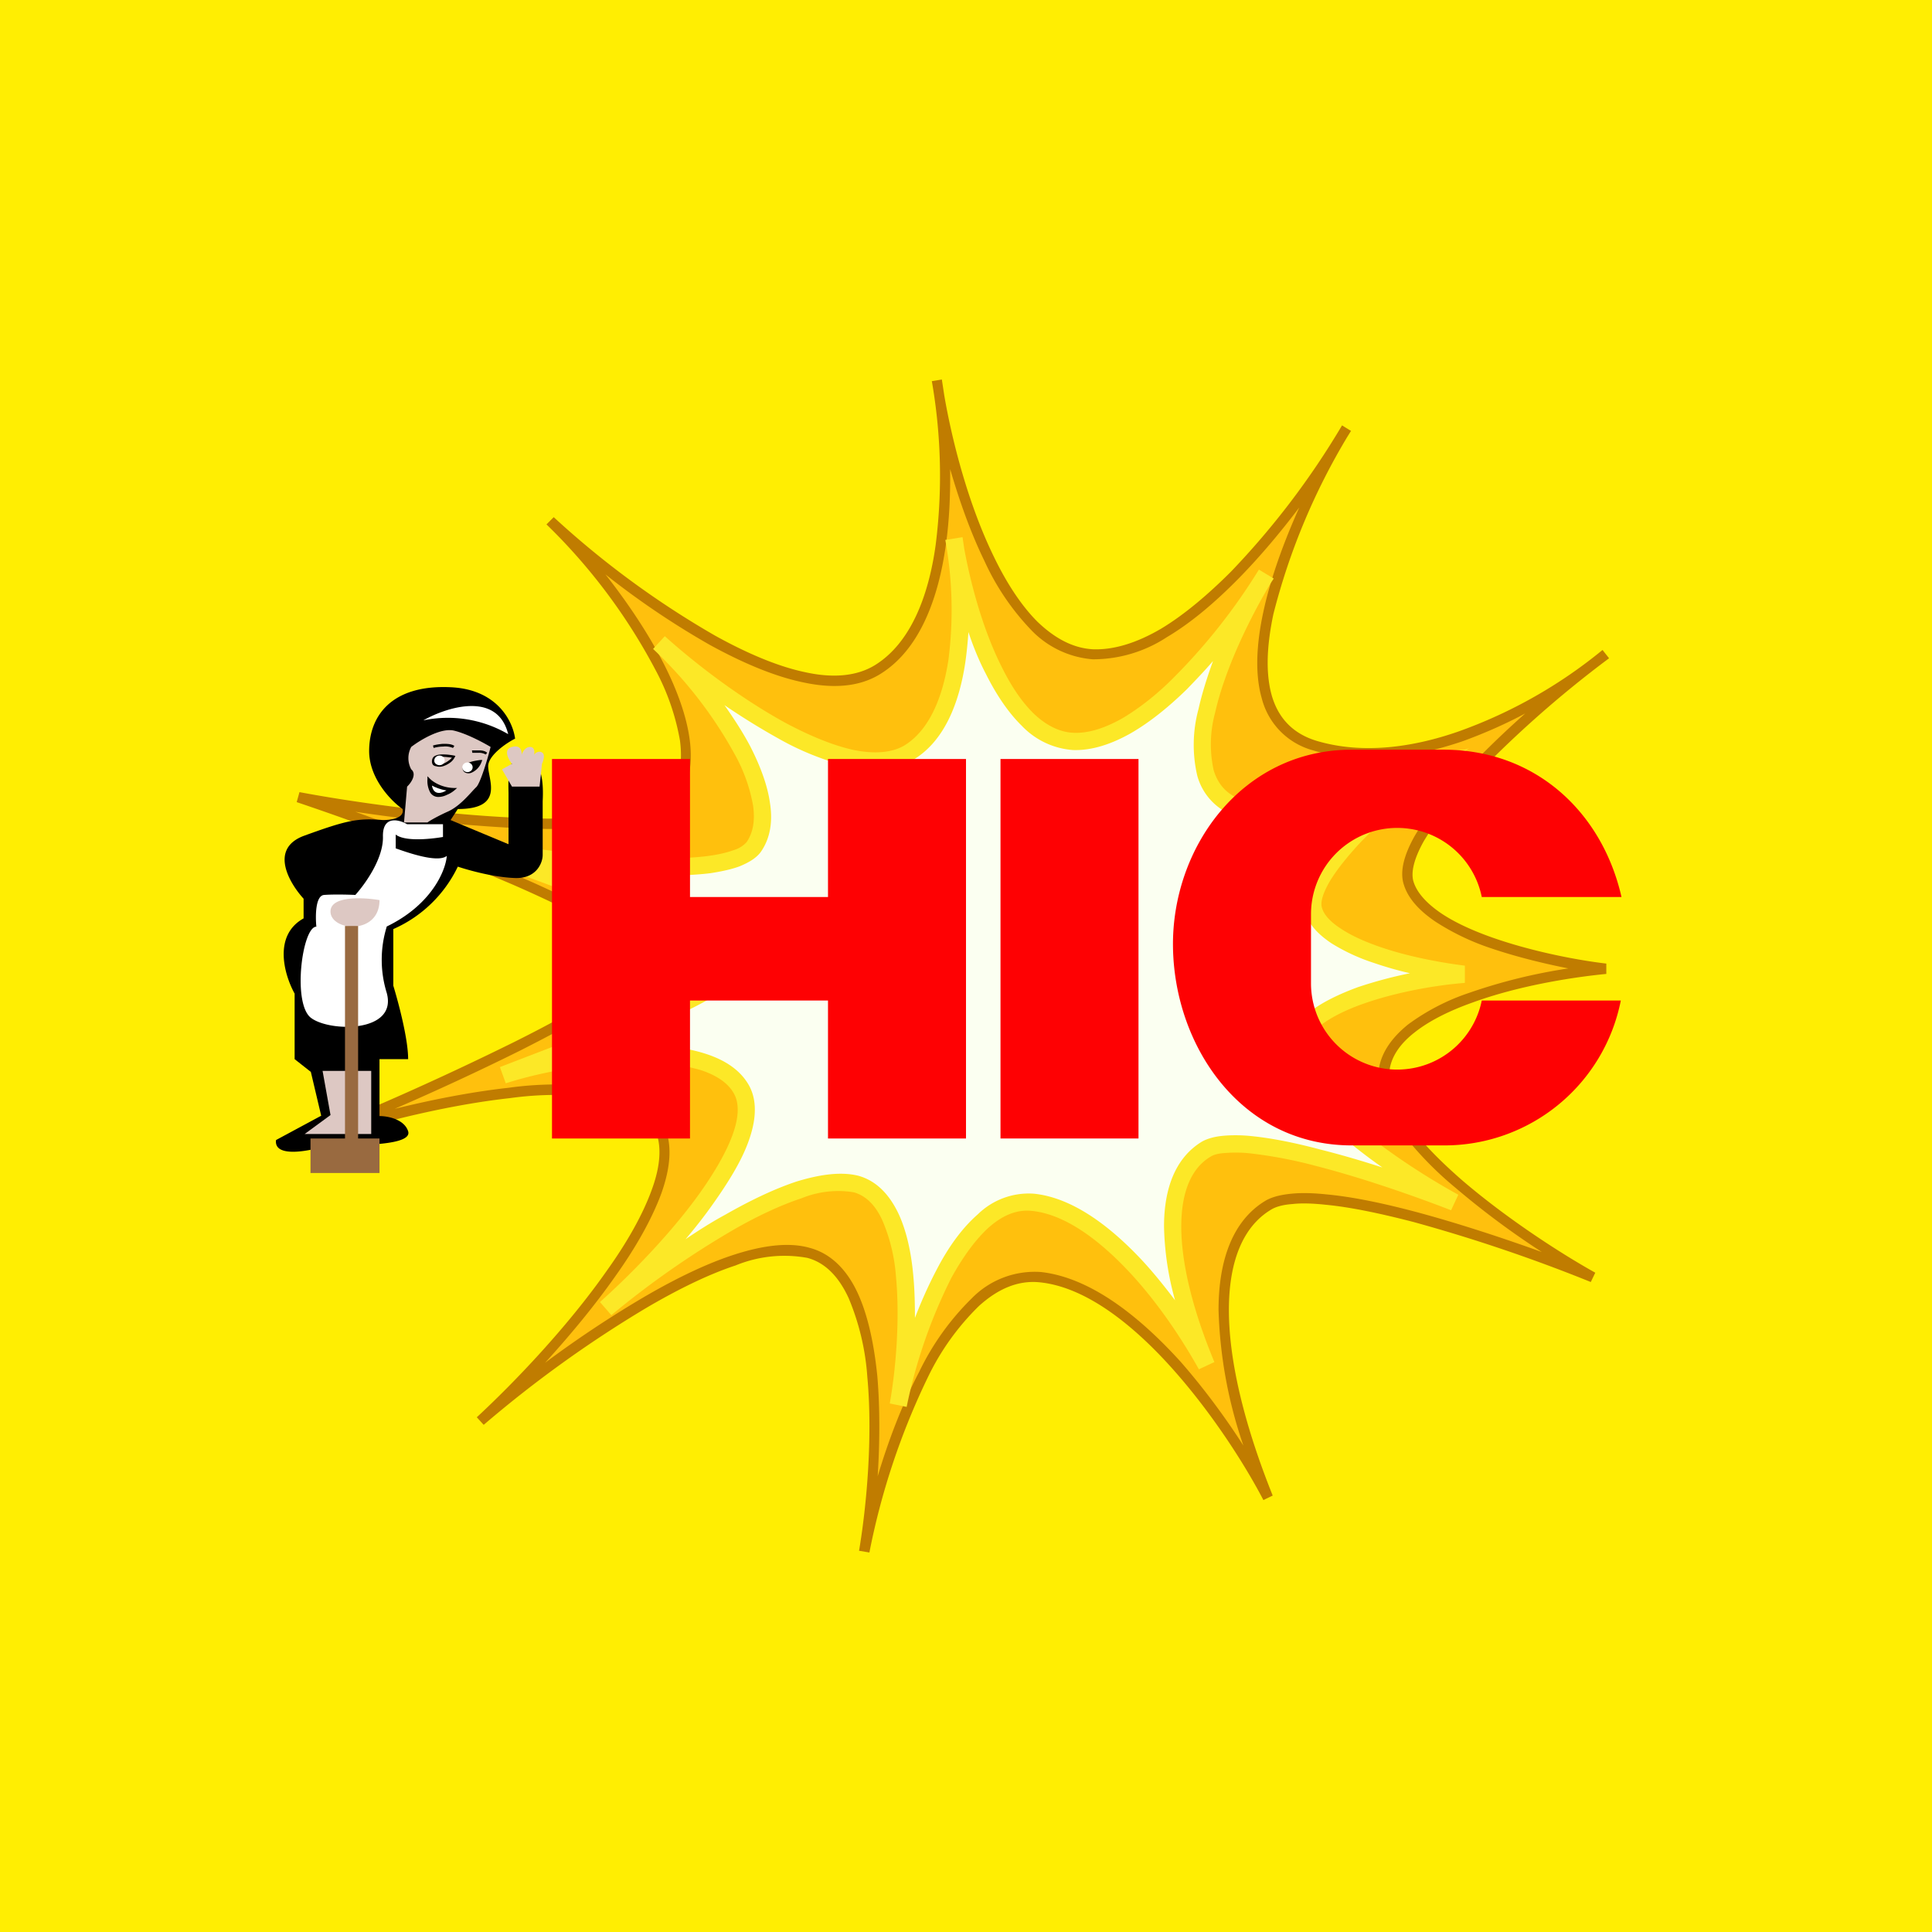 <!-- by TradingView --><svg width="56" height="56" viewBox="0 0 56 56" xmlns="http://www.w3.org/2000/svg"><path fill="#FFEE02" d="M0 0h56v56H0z"/><path d="M15.94 15.08c2.2 2.04 7.17 5.75 9.49 4.32 2.16-1.34 2.13-5.6 1.79-7.95.47 2.7 1.9 7.38 4.46 7.5 2.66.13 5.87-4.1 7.25-6.4-1.6 2.74-3.89 8.12-.83 9.05 2.74.83 6-.85 7.79-2.14-2.19 1.74-5.48 4.78-5.06 6.14.47 1.5 4 2.28 5.71 2.48-2.06.2-6.23 1.05-6.42 2.99-.2 1.93 3.95 4.78 6.05 5.97-2.57-1.05-8.05-2.92-9.42-2.09-1.7 1.04-1.7 4.22 0 8.49-1.04-2.01-3.82-6.1-6.59-6.4-2.77-.3-4.57 5.18-5.12 7.96.44-2.62.73-8.03-1.61-8.67-2.34-.65-7.32 2.98-9.52 4.88 2.17-2 6.23-6.53 5.18-8.58-1.06-2.05-7.15-.6-10.06.38 3.16-1.28 9.49-4.1 9.57-5.17.08-1.06-6.6-3.6-9.96-4.74 3.2.59 9.87 1.4 10.88 0 1.27-1.75-1.16-5.67-3.58-8.02Z" fill="#FFC00D"/><path d="m27 11.05.3-.05.07.46c.23 1.34.7 3.16 1.43 4.66.36.75.79 1.42 1.27 1.9.49.47 1.02.77 1.62.8.62.02 1.29-.2 1.97-.6.68-.41 1.37-1 2.02-1.65a23.23 23.23 0 0 0 3.22-4.24l.26.16-.1.16a19.08 19.08 0 0 0-2.15 5.15c-.19.9-.23 1.7-.05 2.35.18.63.58 1.1 1.29 1.32 1.33.4 2.8.2 4.16-.28a14 14 0 0 0 4.14-2.35l.19.24a31.86 31.86 0 0 0-4.15 3.7 9.4 9.4 0 0 0-1.22 1.6c-.28.5-.38.9-.3 1.17.1.33.39.64.8.92.4.27.93.51 1.5.71 1.14.4 2.44.65 3.29.75v.3c-1.03.1-2.57.35-3.88.83-.65.23-1.24.52-1.67.86-.44.34-.7.73-.74 1.15-.05.43.15.94.54 1.48.38.55.94 1.11 1.57 1.66 1.27 1.09 2.82 2.1 3.86 2.68l-.13.27a46.86 46.86 0 0 0-5.14-1.74c-.93-.24-1.81-.43-2.55-.5-.37-.04-.7-.05-.96-.02-.28.02-.49.08-.63.17-.79.48-1.21 1.47-1.21 2.9s.42 3.26 1.27 5.38l-.27.13c-.52-1-1.47-2.5-2.63-3.8-1.16-1.3-2.52-2.37-3.84-2.51-.64-.07-1.23.19-1.78.69a7.32 7.32 0 0 0-1.47 2.05A20.85 20.85 0 0 0 25.2 45l-.3-.05c.22-1.3.4-3.3.24-5.04a7.18 7.18 0 0 0-.54-2.28c-.28-.61-.67-1.03-1.2-1.17a3.73 3.73 0 0 0-2.08.22c-.82.27-1.72.72-2.62 1.25a34.33 34.33 0 0 0-4.68 3.37l-.2-.22c1.08-1 2.63-2.62 3.77-4.25.58-.81 1.04-1.62 1.3-2.34.27-.73.3-1.35.07-1.8-.23-.45-.75-.73-1.5-.86a9.71 9.71 0 0 0-2.68 0c-2 .22-4.24.82-5.69 1.31l-.1-.28a87.85 87.85 0 0 0 5.92-2.66c1-.5 1.88-.98 2.53-1.41.32-.21.58-.41.76-.58l.2-.23a.34.34 0 0 0 .06-.15c0-.03 0-.07-.04-.13l-.18-.21a4.58 4.58 0 0 0-.76-.55c-.66-.4-1.59-.85-2.62-1.3a85.79 85.79 0 0 0-6.26-2.39l.08-.29c1.6.3 4.06.64 6.24.74 1.1.05 2.11.04 2.92-.07.4-.05.74-.13 1.01-.23.28-.11.46-.24.56-.38.29-.4.38-.92.3-1.55a6.8 6.8 0 0 0-.72-2.07 16.8 16.8 0 0 0-3.15-4.2l.21-.21a26.07 26.07 0 0 0 4.67 3.43c.9.5 1.8.89 2.6 1.06.8.18 1.5.13 2.04-.2 1.02-.63 1.55-1.97 1.76-3.48a15.97 15.97 0 0 0-.11-4.75Zm.54 2.51c.01.74-.02 1.53-.13 2.28-.22 1.53-.76 3-1.9 3.7-.63.39-1.42.42-2.27.23-.84-.18-1.76-.58-2.67-1.08a23.9 23.9 0 0 1-3.02-2.04c.66.84 1.26 1.74 1.7 2.61.38.75.65 1.5.74 2.17.09.67 0 1.29-.34 1.77-.15.2-.4.36-.7.48-.3.11-.67.2-1.08.25-.83.11-1.87.12-2.97.07a48 48 0 0 1-4.6-.47 79.6 79.6 0 0 1 4.67 1.84c1.04.45 1.98.9 2.65 1.32.34.2.62.4.81.58.1.1.18.19.23.28.06.1.1.2.09.3-.01.1-.05.2-.11.3a5.74 5.74 0 0 1-1.04.9c-.66.43-1.57.92-2.56 1.42a77.13 77.13 0 0 1-3.6 1.67c1.06-.26 2.21-.49 3.3-.61a10 10 0 0 1 2.77 0c.78.14 1.41.45 1.7 1.02.3.57.23 1.28-.04 2.04-.28.76-.76 1.6-1.34 2.41-.61.87-1.33 1.73-2.03 2.5a31.6 31.6 0 0 1 2.74-1.83c.91-.54 1.83-1 2.67-1.28.84-.28 1.63-.4 2.26-.22.64.17 1.1.67 1.4 1.33.3.66.47 1.5.56 2.39.08.94.07 1.96.01 2.9.3-1 .7-2.07 1.2-3.02a7.6 7.6 0 0 1 1.53-2.14 2.55 2.55 0 0 1 2-.76c1.45.16 2.87 1.3 4.05 2.6.7.8 1.32 1.65 1.82 2.43a13.2 13.2 0 0 1-.72-3.93c0-1.48.43-2.6 1.35-3.16.2-.12.46-.18.76-.21s.64-.02 1.02.02c.76.07 1.66.26 2.6.51 1.23.33 2.53.76 3.64 1.16a23.86 23.86 0 0 1-2.5-1.86 10.07 10.07 0 0 1-1.63-1.7c-.4-.57-.65-1.15-.6-1.69.06-.53.4-.98.86-1.35a6.4 6.4 0 0 1 1.76-.91 16 16 0 0 1 2.88-.71c-.71-.14-1.53-.34-2.29-.6a7.04 7.04 0 0 1-1.57-.76c-.44-.3-.78-.65-.91-1.07-.13-.4.03-.9.31-1.4.3-.51.74-1.08 1.27-1.66a26.5 26.5 0 0 1 1.94-1.9c-.56.3-1.17.57-1.8.8-1.4.48-2.94.7-4.35.27a2.1 2.1 0 0 1-1.49-1.52c-.2-.7-.15-1.58.05-2.5.21-.98.6-2.04 1.04-3.02-.53.7-1.13 1.42-1.77 2.07-.66.67-1.36 1.27-2.07 1.69a3.9 3.9 0 0 1-2.15.64 2.77 2.77 0 0 1-1.81-.88 7.2 7.2 0 0 1-1.33-1.98c-.41-.84-.74-1.79-1-2.69Z" fill="#C07C00"/><path d="M19.1 18.63c1.68 1.5 5.47 4.25 7.24 3.19 1.65-1 1.62-4.14 1.36-5.87.36 2 1.44 5.45 3.4 5.54 2.03.1 4.48-3.04 5.53-4.73-1.23 2.02-2.96 6-.63 6.69 2.09.6 4.58-.63 5.93-1.59-1.66 1.3-4.17 3.54-3.85 4.54.36 1.1 3.05 1.68 4.35 1.83-1.57.14-4.75.78-4.9 2.2-.14 1.44 3.02 3.54 4.62 4.42-1.96-.77-6.14-2.16-7.18-1.54-1.3.77-1.3 3.12 0 6.27-.8-1.49-2.91-4.5-5.02-4.73-2.12-.22-3.49 3.83-3.91 5.88.33-1.94.56-5.93-1.23-6.4-1.78-.48-5.58 2.2-7.25 3.6 1.65-1.48 4.75-4.82 3.94-6.34-.8-1.5-4.7-1.15-6.92-.43 2.4-.94 6.49-2.32 6.55-3.1.06-.79-5.03-2.66-7.59-3.5 2.44.43 7.52 1.03 8.3 0 .96-1.3-.9-4.2-2.74-5.93Z" fill="#FBFFF1"/><path d="m27.4 15.65.5-.08.05.34c.18.98.53 2.32 1.08 3.41.27.55.58 1.02.94 1.37.35.33.73.53 1.14.55.45.02.93-.14 1.44-.43.5-.3 1.02-.71 1.5-1.2a17.11 17.11 0 0 0 2.44-3.1l.43.26-.08.12c-.6 1-1.33 2.48-1.62 3.77a3.49 3.49 0 0 0-.04 1.67c.13.42.4.73.89.88.98.28 2.06.14 3.1-.2a9.45 9.45 0 0 0 2.46-1.14c.18-.13.8-.08.96-.19l-.5.39a23.9 23.9 0 0 0-2.65 2.34c-.39.42-.71.82-.91 1.16-.21.37-.26.61-.21.75.06.2.24.4.55.6.3.2.68.37 1.11.52.86.3 1.84.47 2.48.55v.5c-.78.06-1.94.25-2.93.6-.49.17-.92.38-1.24.62-.31.24-.48.5-.5.75-.03.27.1.6.38 1 .28.39.7.8 1.18 1.2.95.8 2.13 1.54 2.92 1.97l-.21.45c-.98-.38-2.5-.92-3.9-1.28a13.2 13.2 0 0 0-1.93-.37 3.92 3.92 0 0 0-.71-.01c-.2.01-.34.05-.42.1-.55.32-.86 1-.86 2.03 0 1.03.31 2.37.96 3.93l-.45.21c-.4-.72-1.1-1.83-1.98-2.78-.89-.96-1.89-1.71-2.85-1.81-.44-.05-.85.12-1.25.47-.4.36-.77.88-1.1 1.48a14.98 14.98 0 0 0-1.29 3.73l-.49-.1c.17-.95.3-2.4.18-3.68a5.05 5.05 0 0 0-.4-1.64c-.2-.43-.47-.7-.82-.8a2.8 2.8 0 0 0-1.51.17c-.61.2-1.29.52-1.97.91a26.03 26.03 0 0 0-3.55 2.48l-.33-.38c.82-.73 2-1.92 2.86-3.11.43-.6.78-1.19.97-1.7.2-.53.21-.94.06-1.22-.16-.3-.48-.53-.96-.69a5.9 5.9 0 0 0-1.75-.23c-1.32 0-2.82.26-3.91.61l-.17-.47 1.43-.55c.9-.34 1.87-.7 2.72-1.06.66-.28 1.24-.55 1.65-.8.21-.12.37-.23.47-.33a.64.64 0 0 0 .12-.14l-.01-.02a.65.65 0 0 0-.11-.13c-.12-.11-.31-.24-.56-.39-.5-.29-1.2-.62-1.98-.95a66.54 66.54 0 0 0-4.76-1.77l.12-.48c1.22.21 3.09.47 4.75.55.83.03 1.6.03 2.2-.05.3-.04.55-.1.74-.17a.8.8 0 0 0 .37-.23c.18-.26.25-.6.19-1.05a4.79 4.79 0 0 0-.53-1.49 12.33 12.33 0 0 0-2.37-3.06l.34-.37c.83.75 2.18 1.8 3.53 2.53.68.36 1.35.64 1.95.77.6.12 1.1.08 1.46-.13.72-.44 1.11-1.38 1.28-2.48a11.33 11.33 0 0 0-.09-3.48Zm.67 2.67c-.02.3-.05.6-.09.88-.17 1.14-.59 2.28-1.52 2.83a2.5 2.5 0 0 1-1.82.2 8.02 8.02 0 0 1-2.07-.82c-.54-.3-1.07-.63-1.57-.97.28.4.54.8.75 1.2.29.57.5 1.13.57 1.65.08.52.01 1.02-.28 1.42-.14.18-.36.3-.6.4-.24.09-.53.15-.85.2-.64.08-1.45.08-2.29.05-.73-.04-1.5-.1-2.24-.19.79.3 1.6.61 2.35.93.8.33 1.52.67 2.04.98.27.15.49.3.64.45.08.08.15.15.2.24.06.08.1.19.09.3-.02.2-.15.36-.28.49-.14.13-.33.26-.55.4-.45.26-1.05.54-1.72.82-.44.19-.91.37-1.39.56.38-.03.76-.05 1.13-.05.7 0 1.35.08 1.9.26.55.18 1 .47 1.25.93.25.47.18 1.05-.03 1.62-.21.58-.6 1.2-1.04 1.82-.24.34-.5.67-.78 1 .37-.25.76-.5 1.15-.71.7-.4 1.4-.74 2.06-.96.65-.2 1.28-.3 1.8-.17.54.15.9.56 1.15 1.07.24.5.38 1.14.44 1.8.04.41.05.83.05 1.25.18-.47.39-.94.62-1.38.33-.64.73-1.21 1.2-1.62a2.11 2.11 0 0 1 1.63-.6c1.16.12 2.27 1 3.17 1.97.33.36.64.75.92 1.12a8.5 8.5 0 0 1-.32-2.14c0-1.12.34-2 1.1-2.46.18-.1.4-.15.63-.17.24-.02.51-.02.8.01.6.06 1.29.2 2 .39.6.15 1.21.33 1.8.52-.36-.25-.71-.52-1.05-.8-.49-.41-.94-.85-1.25-1.29-.32-.42-.53-.89-.48-1.34.04-.45.33-.81.7-1.1.37-.28.86-.51 1.38-.7.48-.16 1-.3 1.5-.4-.35-.08-.7-.18-1.05-.3a5.57 5.57 0 0 1-1.23-.57c-.34-.23-.63-.5-.75-.87-.11-.36.03-.77.25-1.15.23-.4.58-.82.99-1.25.25-.27.52-.54.8-.8l-.56.2a5.71 5.71 0 0 1-3.4.22 1.71 1.71 0 0 1-1.22-1.22 3.96 3.96 0 0 1 .04-1.92c.1-.45.25-.92.42-1.39-.24.28-.5.55-.75.81-.51.5-1.06.95-1.61 1.27-.56.32-1.14.52-1.7.5a2.27 2.27 0 0 1-1.48-.7c-.4-.39-.75-.92-1.04-1.5-.2-.38-.37-.8-.51-1.22Z" fill="#FCE827"/><path d="M8 33.05c-.06.52.97.32 1.5.15.96 0 2.46 0 2.33-.41-.11-.34-.57-.44-.83-.44V30.7h.83c0-.6-.29-1.67-.43-2.13v-1.64a3.74 3.74 0 0 0 1.87-1.81c.3.1 1.04.31 1.66.33.62.02.8-.44.8-.67v-1.56c.06-1.12-.31-1.2-.44-1.35-.58 0-.56.59-.55 1.12v1.48l-1.68-.7.21-.32c1.36 0 .88-.85.88-1.24 0-.31.52-.67.78-.8-.06-.48-.5-1.43-1.87-1.49-1.71-.08-2.36.83-2.36 1.85 0 .8.65 1.46.97 1.68.06.27-.35.32-.57.32-.72-.06-1.04 0-2.3.46-1 .38-.41 1.37 0 1.82v.57c-.9.5-.55 1.66-.26 2.18v1.9l.47.37.3 1.27-1.3.7Z"/><path d="M12.27 20.88c.69-.39 2.15-.85 2.46.4a3.47 3.47 0 0 0-2.46-.4ZM11.2 26.86c1.31-.63 1.72-1.63 1.75-2.05-.27.21-1.14-.1-1.48-.22v-.4c.33.26 1.37.07 1.37.07v-.37H11.8c-.24-.14-.72-.26-.7.37.01.64-.53 1.38-.8 1.68-.2-.01-.65-.02-.9 0-.26.01-.26.62-.23.92-.41 0-.7 2.22-.16 2.64.54.42 2.52.44 2.2-.72a3.24 3.24 0 0 1 0-1.92Z" fill="#fff"/><path d="M10.76 31.04H9.35l.23 1.28-.75.55h1.93v-1.83ZM11 26.09c-.47-.08-1.42-.13-1.42.33 0 .57 1.42.7 1.42-.33ZM14.55 22.3l.29.5h.8l.07-.66c.04-.09.1-.27 0-.33s-.2.02-.23.07c.02-.08.02-.23-.12-.23-.13 0-.22.15-.24.23.01-.1-.02-.3-.28-.23-.26.07-.11.35 0 .49l-.29.16ZM13.17 21.18c-.38-.1-.99.27-1.25.47a.68.68 0 0 0 0 .65c.17.14-.01.4-.12.5l-.09 1.04h.68c.08-.06.31-.19.6-.32.37-.17.66-.56.82-.71.12-.13.33-.83.41-1.16-.2-.12-.68-.38-1.05-.47Z" fill="#DDC8C3"/><path d="M12.43 22.59c.08.09.35.27.72.29-.24.19-.72.4-.72-.3ZM13.93 22.07c-.17.01-.5.08-.48.21.03.18.34.12.48-.21Z"/><path d="M12.84 21.64c-.1 0-.21.02-.27.04l-.02-.07c.06-.02.17-.04.29-.05.11 0 .24 0 .33.06l-.04.06a.56.56 0 0 0-.29-.04Zm1.05.18h-.2l-.01-.07h.21c.09 0 .18.02.23.07l-.04.05a.39.39 0 0 0-.2-.05Zm-1.12.05c.13-.01.29.01.39.03l.04.01-.02.04a.42.42 0 0 1-.14.16.71.71 0 0 1-.2.1.36.36 0 0 1-.2 0 .16.16 0 0 1-.09-.04.17.17 0 0 1-.03-.1c0-.07.03-.12.07-.15a.4.4 0 0 1 .18-.05Zm-.13.11a.08.08 0 0 0-.05.09l.02.05.04.03h.16a.64.64 0 0 0 .19-.1.42.42 0 0 0 .1-.09c-.1-.01-.22-.03-.32-.02-.06.01-.11.02-.14.04Zm1.34.05-.02.05a.54.54 0 0 1-.3.32.23.23 0 0 1-.16 0 .14.14 0 0 1-.09-.11c0-.05.02-.1.06-.12a.44.44 0 0 1 .13-.07c.1-.04.24-.06.32-.07h.06Zm-.47.2c-.02.01-.03.03-.02.05 0 .03.02.05.04.06h.1c.08-.03.17-.1.24-.23l-.24.05a.37.37 0 0 0-.12.06Zm-1.12.27.06.06c.08.09.34.27.7.28h.1l-.08.07c-.06.05-.14.1-.22.13a.55.55 0 0 1-.25.06.27.27 0 0 1-.23-.13.7.7 0 0 1-.08-.38v-.1Zm.08.17c0 .13.03.2.07.26.04.07.1.1.16.1.07 0 .14-.02.22-.05a.96.96 0 0 0 .13-.07 1.2 1.2 0 0 1-.58-.24Z"/><path d="M10.38 26.84H10V33H9v1h2v-1h-.62v-6.16Z" fill="#996A40"/><ellipse cx="12.74" cy="22.04" rx=".15" ry=".14" fill="#fff"/><ellipse cx="13.55" cy="22.24" rx=".15" ry=".14" fill="#fff"/><path d="M12.52 22.77c.07.04.25.12.42.14-.12.08-.37.16-.42-.14Z" fill="#fff"/><path fill="#FE0103" d="M16 22h4v11h-4zM24 22h4v11h-4z"/><path d="M17.24 29v-3h9v3h-9ZM29 22h4v11h-4zM34 27.47c-.05-2.9 2-5.74 5.18-5.74h2.66c2.67 0 4.6 1.81 5.16 4.27h-4.05a2.5 2.5 0 0 0-4.95.5v2a2.5 2.5 0 0 0 4.95.5h4.03a5.21 5.21 0 0 1-5.14 4.2h-2.66c-3.18 0-5.13-2.84-5.18-5.73Z" fill="#FE0103"/></svg>
